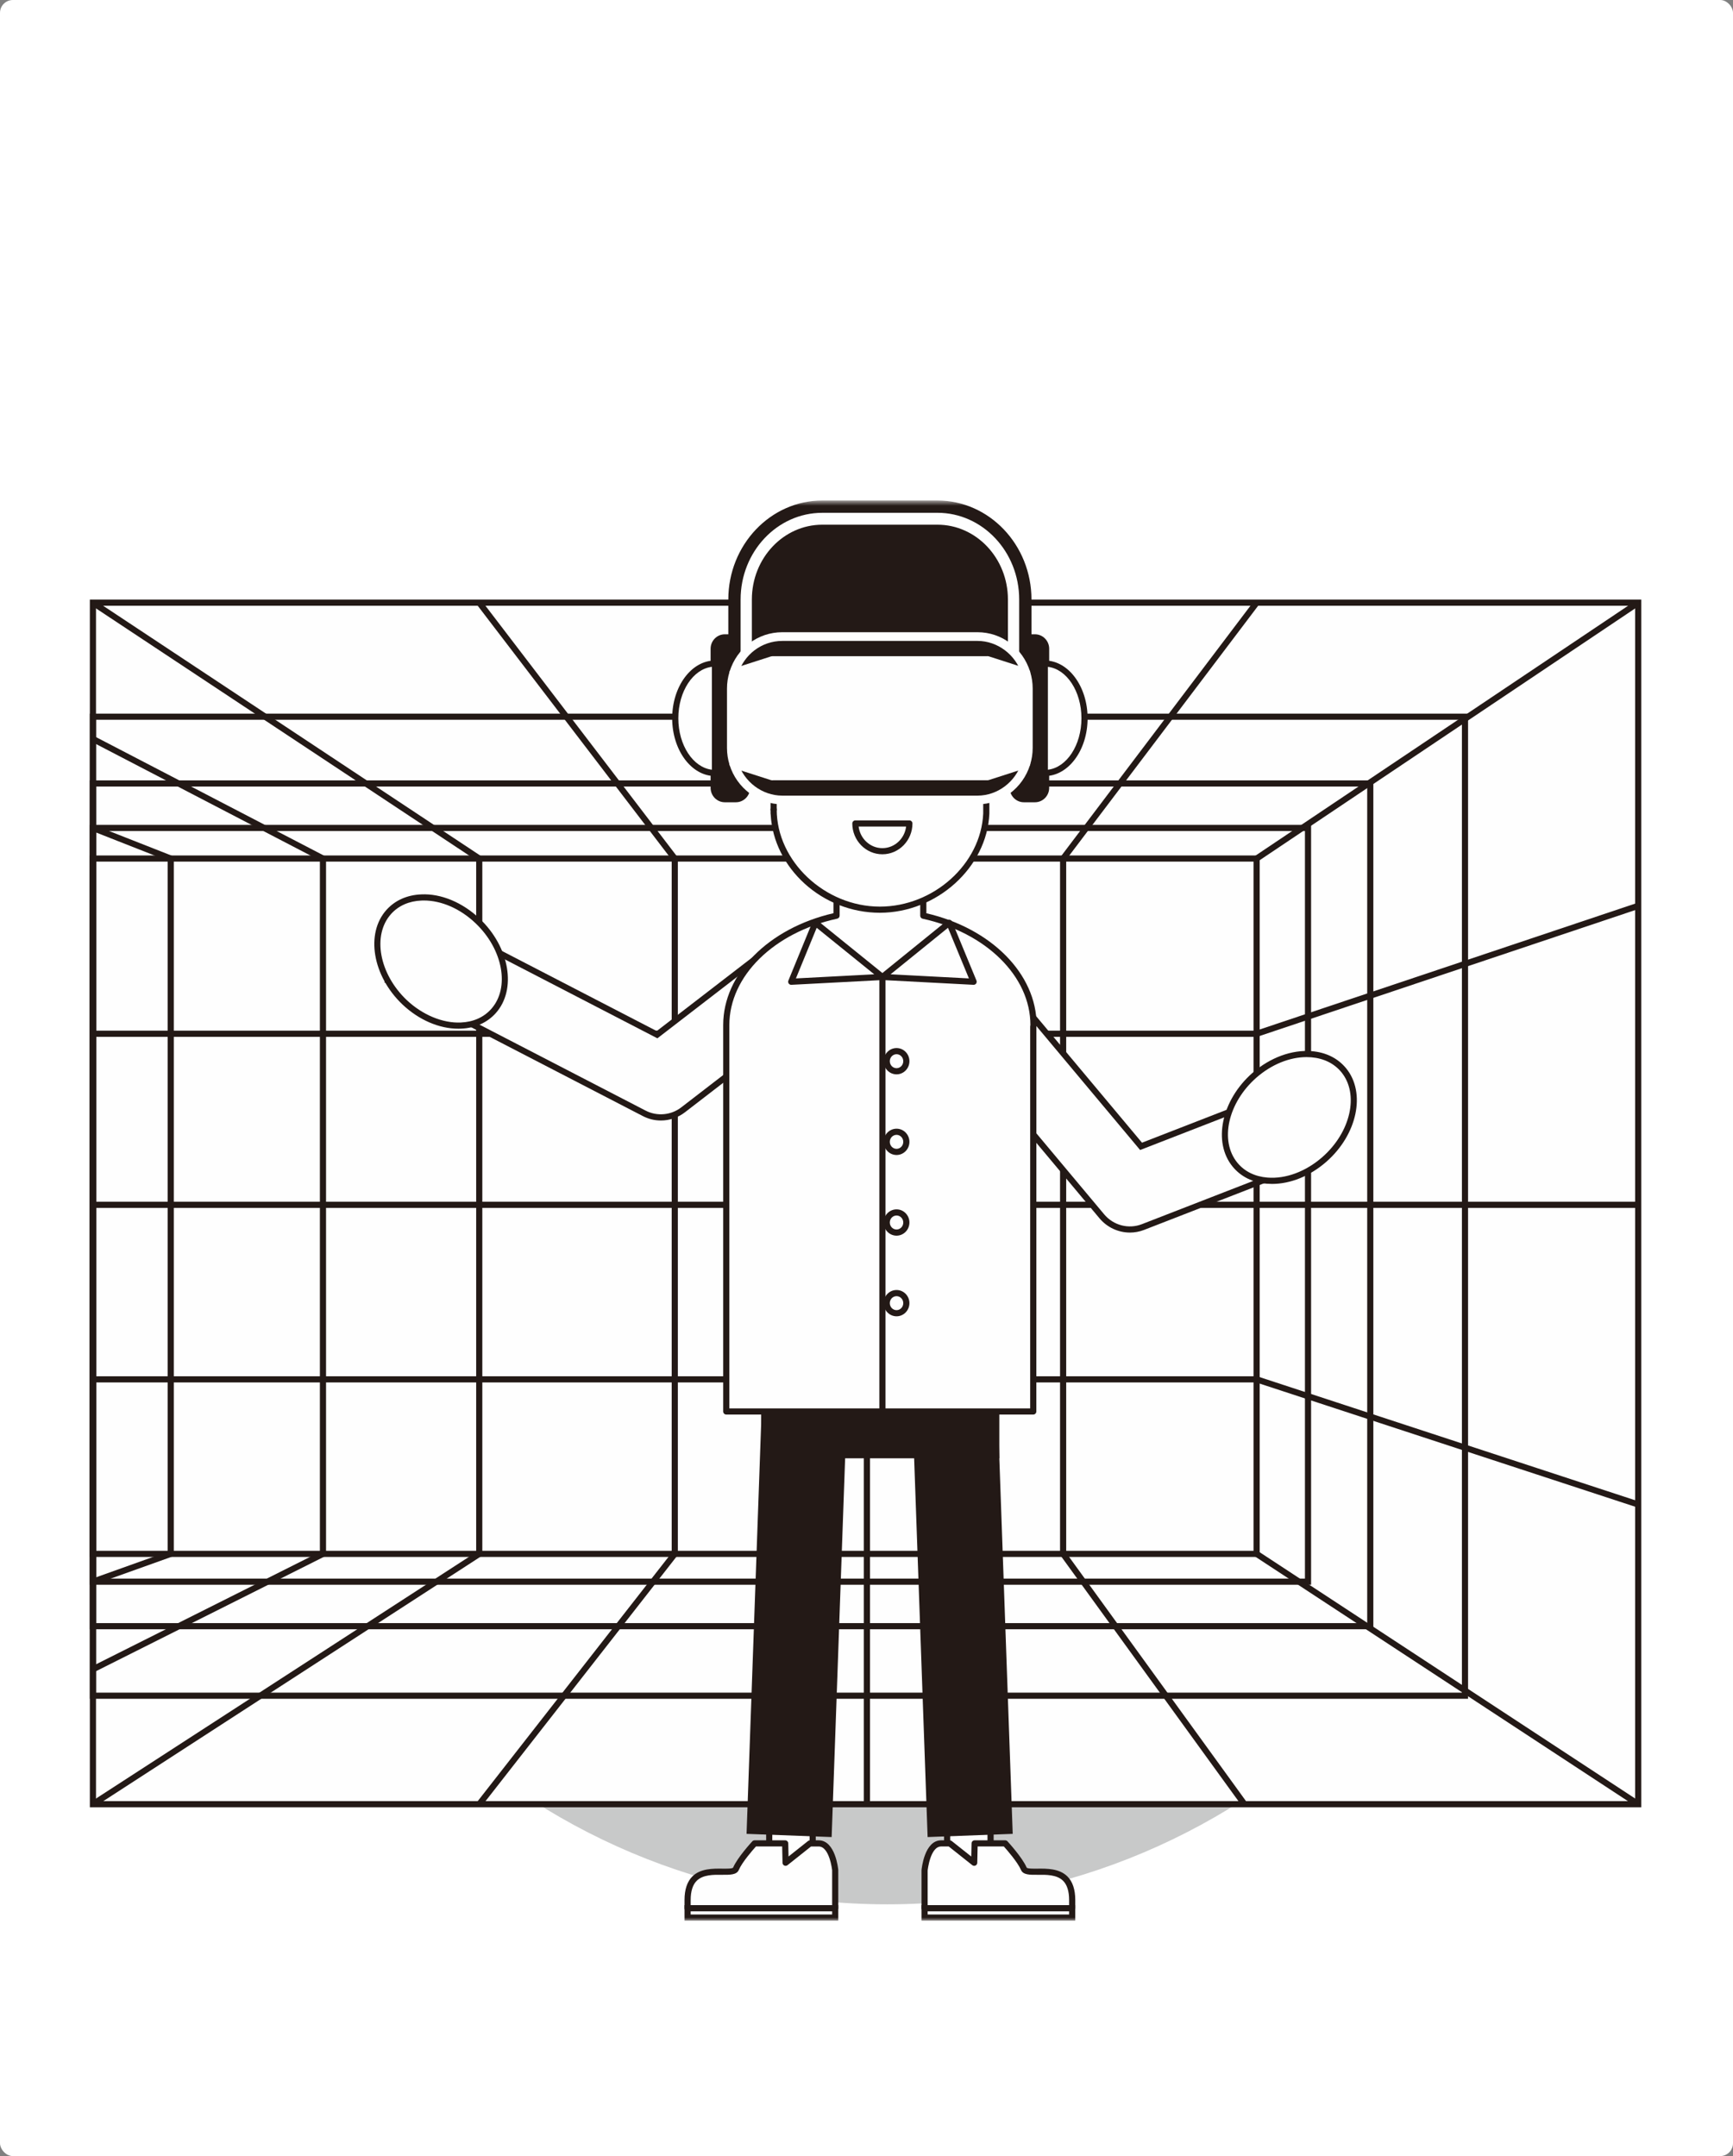 <svg xmlns="http://www.w3.org/2000/svg" xmlns:xlink="http://www.w3.org/1999/xlink" width="270" height="336" viewBox="0 0 270 336">
    <rect x="0" y="0" width="270" height="336" fill="#808080" stroke="none"/>
    <defs>
        <path id="04sx0xy21a" d="M0 222L241.708 222 241.708 0.687 0 0.687z"/>
    </defs>
    <g fill="none" fill-rule="evenodd">
        <g>
            <g transform="translate(-1297 -452) translate(1297 452)">
                <rect width="270" height="336" fill="#FFF" rx="2"/>
                <g>
                    <path fill="#C8C9C9" d="M226.704 117.304c0 56.589-45.873 102.463-102.463 102.463-56.589 0-102.464-45.874-102.464-102.463 0-56.589 45.875-102.463 102.464-102.463 56.59 0 102.463 45.874 102.463 102.463" transform="translate(14 77)"/>
                    <path fill="#FEFEFE" d="M0.479 204.163L241.23 204.163 241.23 16.922 0.479 16.922z" transform="translate(14 77)"/>
                    <path fill="#231916" d="M0 204.642h241.708V16.443H0v188.199zm.957-.958H240.75V17.4H.957v186.284z" transform="translate(14 77)"/>
                    <path fill="#231916" d="M0 187.739h214.723V34.213H0v153.526zm.957-.958h212.809V35.17H.957v151.611z" transform="translate(14 77)"/>
                    <path fill="#231916" d="M0 176.901h199.966V44.615H0v132.286zm.957-.958h198.052V45.572H.957v130.371z" transform="translate(14 77)"/>
                    <path fill="#231916" d="M0 169.965h190.266V51.549H0v118.416zm.957-.958H189.31v-116.5H.957v116.5z" transform="translate(14 77)"/>
                    <path fill="#231916" d="M181.512 56.4L182.047 57.195 241.496 17.318 240.962 16.524zM181.517 165.554L240.967 204.564 241.491 203.763 182.041 164.754z" transform="translate(14 77)"/>
                    <path fill="#231916" d="M0 165.632h182.258V56.318H0v109.314zm.957-.957h180.344V57.276H.957v107.399z" transform="translate(14 77)"/>
                    <path fill="#231916" d="M152.016 57.086L151.252 56.508 181.398 16.632 182.162 17.21zM181.628 83.646L181.93 84.553 241.381 64.618 241.077 63.711zM.479 111.235L241.23 111.235 241.23 110.277.479 110.277z" transform="translate(14 77)"/>
                    <path fill="#231916" d="M.479 84.579L181.779 84.579 181.779 83.621.479 83.621zM181.63 138.412L241.079 157.913 241.379 157.004 181.929 137.502z" transform="translate(14 77)"/>
                    <path fill="#231916" d="M0.479 138.436L181.779 138.436 181.779 137.478 0.479 137.478z" transform="translate(14 77)"/>
                    <path fill="#231916" d="M120.586 204.163L121.544 204.163 121.544 16.921 120.586 16.921zM151.155 165.154L152.113 165.154 152.113 56.797 151.155 56.797z" transform="translate(14 77)"/>
                    <path fill="#231916" d="M179.496 204.443L151.246 165.434 152.02 164.873 180.269 203.882zM90.749 57.088L60.286 17.212 61.045 16.63 91.509 56.506z" transform="translate(14 77)"/>
                    <path fill="#231916" d="M90.651 165.154L91.608 165.154 91.608 56.797 90.651 56.797z" transform="translate(14 77)"/>
                    <path fill="#231916" d="M61.043 204.457L60.287 203.868 90.751 164.858 91.507 165.448zM.215 17.32L60.402 57.196 60.929 56.398.742 16.522z" transform="translate(14 77)"/>
                    <path fill="#231916" d="M60.187 165.154L61.145 165.154 61.145 56.797 60.187 56.797z" transform="translate(14 77)"/>
                    <path fill="#231916" d="M.219 203.76L.738 204.565 60.926 165.555 60.406 164.75zM.258 38.583L36.097 57.221 36.538 56.371.699 37.734z" transform="translate(14 77)"/>
                    <path fill="#231916" d="M35.839 165.154L36.797 165.154 36.797 56.797 35.839 56.797z" transform="translate(14 77)"/>
                    <path fill="#231916" d="M.264 182.711L.694 183.568 36.532 165.581 36.103 164.725zM.302 52.474L12.422 57.242 12.774 56.352.654 51.583z" transform="translate(14 77)"/>
                    <path fill="#231916" d="M12.119 165.154L13.077 165.154 13.077 56.797 12.119 56.797z" transform="translate(14 77)"/>
                    <path fill="#231916" d="M0.318 169.037L0.64 169.938 12.76 165.604 12.438 164.704z" transform="translate(14 77)"/>
                    <g transform="translate(14 77) translate(0 .313)">
                        <path fill="#FEFEFE" d="M88.967 96.826c-.887 0-1.772-.21-2.596-.635L46.515 75.558l5.192-10.604 36.66 18.977 15.23-11.739 6.928 9.498L92.43 95.637c-1.018.786-2.236 1.188-3.464 1.188"/>
                        <path fill="#231916" d="M47.15 75.348l39.441 20.417c1.788.925 3.966.716 5.546-.506l17.725-13.664-6.362-8.724-15.08 11.625-36.498-18.892-4.771 9.744zm41.816 21.957c-.982 0-1.928-.232-2.813-.69L45.879 75.77l5.613-11.464.436.224 36.39 18.836 15.376-11.851 7.492 10.27-18.464 14.233c-1.072.83-2.406 1.288-3.755 1.288z"/>
                        <path fill="#FEFEFE" d="M46.574 64.797c-3.142 3.502-2.042 9.794 2.454 14.079 4.504 4.248 10.71 4.883 13.848 1.383 3.138-3.503 2.023-9.797-2.477-14.062-4.5-4.268-10.686-4.883-13.825-1.4"/>
                        <path fill="#231916" d="M46.932 65.117c-2.961 3.298-1.872 9.316 2.428 13.411 2.452 2.316 5.618 3.634 8.429 3.506 1.938-.08 3.575-.805 4.73-2.096 2.959-3.3 1.86-9.31-2.448-13.394-2.375-2.254-5.287-3.525-8.044-3.525-.118 0-.234.003-.348.008-1.943.075-3.584.797-4.747 2.09M57.419 83c-3.004 0-6.16-1.363-8.72-3.779-4.67-4.45-5.783-11.064-2.482-14.745.002 0 .002 0 .002-.002 1.342-1.486 3.216-2.32 5.422-2.405 3.073-.148 6.425 1.254 9.088 3.78 4.682 4.437 5.806 11.044 2.505 14.729-1.334 1.487-3.204 2.322-5.406 2.413-.136.007-.273.01-.41.01"/>
                        <path fill="#FEFEFE" d="M185.89 105.427l-21.814 8.481c-2.271.885-4.837.211-6.42-1.681L133.56 83.422l8.757-7.739 21.46 25.651 18.03-7.01 4.085 11.103z"/>
                        <path fill="#231916" d="M134.225 83.472l23.798 28.448c1.444 1.73 3.809 2.347 5.879 1.542l21.377-8.31-3.753-10.205-17.896 6.957-.22-.263-21.146-25.274-8.04 7.105zm27.817 31.297c-1.792 0-3.544-.789-4.753-2.235l-24.395-29.163 9.475-8.373 21.553 25.765 18.164-7.062 4.416 12.001-22.253 8.652c-.718.28-1.466.415-2.207.415z"/>
                        <path fill="#FEFEFE" d="M195.339 89.453c-3-3.628-9.209-3.278-13.893.796-4.649 4.077-6.018 10.329-3.018 13.959 3 3.63 9.213 3.259 13.881-.818 4.665-4.074 6.015-10.312 3.03-13.937"/>
                        <path fill="#231916" d="M189.562 87.425c-2.643 0-5.446 1.137-7.801 3.185-4.46 3.91-5.791 9.875-2.965 13.294 1.112 1.344 2.724 2.138 4.663 2.295 2.843.232 5.96-.923 8.537-3.17 4.459-3.894 5.792-9.847 2.975-13.271-1.115-1.348-2.73-2.143-4.674-2.303-.243-.02-.488-.03-.735-.03m-5.38 19.76c-.268 0-.534-.01-.8-.031-2.203-.18-4.043-1.092-5.322-2.641-3.153-3.814-1.775-10.374 3.07-14.624 2.77-2.41 6.147-3.642 9.245-3.39 2.208.182 4.052 1.098 5.333 2.649 3.146 3.82 1.762 10.37-3.084 14.603-2.53 2.209-5.562 3.435-8.441 3.435"/>
                        <mask id="h5x9w012bb" fill="#fff">
                            <use xlink:href="#04sx0xy21a"/>
                        </mask>
                        <path fill="#FEFEFE" d="M105.844 215.457L112.615 215.457 112.615 207.553 105.844 207.553z" mask="url(#h5x9w012bb)"/>
                        <path fill="#231916" d="M106.323 214.978h5.813v-6.946h-5.813v6.946zm6.292.957h-6.77c-.264 0-.479-.214-.479-.478v-7.904c0-.265.215-.479.479-.479h6.77c.264 0 .479.214.479.479v7.904c0 .264-.215.478-.479.478z" mask="url(#h5x9w012bb)"/>
                        <path fill="#FEFEFE" d="M108.328 209.959h-4.766s-2.255 2.439-2.898 3.95c-.644 1.509-7.538-1.745-7.538 4.878v1.277h22.998v-5.925s-.386-4.18-2.573-4.18h-1.359l-3.797 3.019-.067-3.02z" mask="url(#h5x9w012bb)"/>
                        <path fill="#231916" d="M93.606 219.585h22.04v-5.446c-.002 0-.396-3.7-2.095-3.7h-1.191l-3.666 2.914c-.143.111-.335.134-.502.058-.164-.077-.271-.24-.274-.423l-.057-2.55h-4.086c-.494.55-2.156 2.451-2.67 3.66-.334.781-1.398.763-2.59.755-1.33-.018-2.984-.037-3.963.928-.63.621-.946 1.632-.946 3.006v.798zm22.519.958H93.127c-.264 0-.48-.214-.48-.479v-1.277c0-1.64.416-2.88 1.233-3.687 1.263-1.247 3.21-1.219 4.647-1.205.56.01 1.615.02 1.696-.174.669-1.569 2.896-3.985 2.988-4.088.092-.097.219-.153.352-.153h4.766c.259 0 .473.208.479.468l.045 2.054 3.043-2.418c.084-.068.189-.104.297-.104h1.358c2.596 0 3.034 4.427 3.05 4.615l.002 5.97c0 .264-.215.478-.478.478z" mask="url(#h5x9w012bb)"/>
                        <path fill="#FEFEFE" d="M93.126 221.521L116.124 221.521 116.124 220.064 93.126 220.064z" mask="url(#h5x9w012bb)"/>
                        <path fill="#231916" d="M93.606 221.042h22.04v-.499h-22.04v.499zm-.958.958h23.955v-2.415H92.648V222z" mask="url(#h5x9w012bb)"/>
                        <path fill="#FEFEFE" d="M133.559 215.457L140.33 215.457 140.33 207.553 133.559 207.553z" mask="url(#h5x9w012bb)"/>
                        <path fill="#231916" d="M134.038 214.978h5.812v-6.946h-5.812v6.946zm6.291.957h-6.77c-.264 0-.479-.214-.479-.478v-7.904c0-.265.215-.479.479-.479h6.77c.264 0 .48.214.48.479v7.904c0 .264-.216.478-.48.478z" mask="url(#h5x9w012bb)"/>
                        <path fill="#FEFEFE" d="M137.846 209.959h4.766s2.252 2.439 2.898 3.95c.644 1.509 7.538-1.745 7.538 4.878v1.277H130.05v-5.925s.386-4.18 2.577-4.18h1.35l3.802 3.019.067-3.02z" mask="url(#h5x9w012bb)"/>
                        <path fill="#231916" d="M130.53 219.585h22.038v-.798c0-1.374-.317-2.385-.946-3.006-.98-.965-2.637-.946-3.963-.928-1.199.013-2.256.026-2.589-.756-.518-1.207-2.179-3.109-2.672-3.659h-4.085l-.056 2.55c-.004.182-.11.346-.275.423-.167.076-.359.053-.5-.058l-3.67-2.915h-1.184c-1.703 0-2.097 3.708-2.1 3.745l.001 5.402zm22.518.958H130.05c-.264 0-.479-.214-.479-.479v-5.925c.02-.232.456-4.659 3.057-4.659h1.35c.108 0 .213.036.297.104l3.047 2.42.045-2.056c.005-.26.22-.468.478-.468h4.766c.133 0 .262.056.352.154.093.102 2.315 2.518 2.987 4.086.082.195 1.135.185 1.698.175 1.417-.014 3.383-.042 4.646 1.205.817.807 1.232 2.047 1.232 3.687v1.277c0 .265-.215.48-.478.48z" mask="url(#h5x9w012bb)"/>
                        <path fill="#FEFEFE" d="M130.05 221.521L153.048 221.521 153.048 220.064 130.05 220.064z" mask="url(#h5x9w012bb)"/>
                        <path fill="#231916" d="M130.529 221.042h22.039v-.499h-22.039v.499zm-.958.958h23.955v-2.415h-23.955V222zM115.57 208.971L102.313 208.472 104.797 138.69 118.053 139.19zM130.522 208.971L128.039 139.19 141.295 138.69 143.779 208.472z" mask="url(#h5x9w012bb)"/>
                        <path fill="#231916" d="M104.598 149.946L141.694 149.946 141.694 138.69 104.598 138.69z" mask="url(#h5x9w012bb)"/>
                        <path fill="#FEFEFE" d="M129.848 65.39v-6.78h-13.515v6.774c-9.934 2.162-17.18 8.965-17.18 17.041v60.225h47.828V82.692c0-.108.04-.187.04-.267 0-8.069-7.26-14.868-17.173-17.035" mask="url(#h5x9w012bb)"/>
                        <path fill="#231916" d="M99.632 142.171h46.87V82.692c0-.115.022-.205.035-.265.006-7.593-6.901-14.406-16.792-16.569-.218-.048-.376-.243-.376-.468v-6.3h-12.556v6.293c0 .226-.158.42-.378.468-9.893 2.154-16.803 8.97-16.803 16.574v59.746zm47.349.958H99.153c-.264 0-.48-.214-.48-.479V82.425c0-7.96 7.047-15.084 17.182-17.425v-6.39c0-.264.214-.479.478-.479h13.516c.263 0 .478.215.478.48v6.397c10.13 2.35 17.173 9.47 17.173 17.417 0 .038-.022.19-.031.225l-.01 60c0 .265-.215.48-.478.48z" mask="url(#h5x9w012bb)"/>
                        <path fill="#FEFEFE" d="M133.894 66.497L137.689 75.681 123.48 74.934zM113.042 66.497L123.476 74.934 109.272 75.681z" mask="url(#h5x9w012bb)"/>
                        <path fill="#231916" d="M124.75 74.522l12.207.641-3.262-7.89-8.946 7.25zm12.938 1.637h-.024l-14.209-.747c-.198-.01-.37-.14-.43-.33-.062-.188 0-.394.154-.52l10.414-8.437c.117-.094.27-.129.42-.09.144.036.265.14.324.28l3.795 9.182c.061.153.043.326-.053.461-.09.126-.235.201-.39.201z" mask="url(#h5x9w012bb)"/>
                        <path fill="#231916" d="M113.24 67.274l-3.238 7.889 12.202-.64-8.965-7.25zm-3.968 8.886c-.155 0-.3-.075-.39-.202-.096-.134-.115-.307-.053-.458l3.768-9.184c.06-.14.178-.245.325-.282.143-.04.302-.005.421.092l10.434 8.437c.153.124.215.33.155.52-.062.189-.234.319-.432.33l-14.203.746h-.025z" mask="url(#h5x9w012bb)"/>
                        <path fill="#231916" d="M123.48 75.413c-.264 0-.48-.214-.48-.479s.212-.479.476-.479h.004c.264 0 .479.214.479.48 0 .264-.215.478-.48.478" mask="url(#h5x9w012bb)"/>
                        <path fill="#231916" d="M123.482 143.13c-.264 0-.48-.215-.48-.48V74.937c0-.265.216-.478.48-.478s.479.213.479.478v67.713c0 .265-.215.48-.48.48" mask="url(#h5x9w012bb)"/>
                        <path fill="#231916" d="M125.682 86.971c-.58 0-1.052.49-1.052 1.091s.472 1.092 1.052 1.092c.577 0 1.047-.491 1.047-1.092 0-.601-.47-1.091-1.047-1.091m0 3.14c-1.107 0-2.01-.919-2.01-2.049s.903-2.049 2.01-2.049c1.104 0 2.005.919 2.005 2.049s-.901 2.049-2.005 2.049M125.682 99.54c-.58 0-1.052.49-1.052 1.09 0 .602.472 1.091 1.052 1.091.577 0 1.047-.489 1.047-1.09 0-.602-.47-1.092-1.047-1.092m0 3.14c-1.107 0-2.01-.919-2.01-2.049 0-1.129.903-2.049 2.01-2.049 1.104 0 2.005.92 2.005 2.05s-.901 2.048-2.005 2.048M125.682 112.11c-.58 0-1.052.49-1.052 1.09 0 .603.472 1.092 1.052 1.092.577 0 1.047-.49 1.047-1.091s-.47-1.091-1.047-1.091m0 3.14c-1.107 0-2.01-.92-2.01-2.05 0-1.128.903-2.048 2.01-2.048 1.104 0 2.005.92 2.005 2.049 0 1.13-.901 2.049-2.005 2.049M125.682 124.678c-.58 0-1.052.49-1.052 1.09 0 .602.472 1.093 1.052 1.093.577 0 1.047-.492 1.047-1.093 0-.6-.47-1.09-1.047-1.09m0 3.14c-1.107 0-2.01-.92-2.01-2.05s.903-2.047 2.01-2.047c1.104 0 2.005.917 2.005 2.047 0 1.13-.901 2.05-2.005 2.05" mask="url(#h5x9w012bb)"/>
                        <path fill="#FEFEFE" d="M127.679 51.015h-8.413c0 2.382 1.876 4.324 4.207 4.324 2.328 0 4.206-1.942 4.206-4.324zm17.833-16.284v.026l-5.85 7.185v7.543c-.35 7.85-7.661 14.968-16.58 14.968-9.148 0-16.55-7.464-16.55-15.606v-6.905l-5.89-7.211h44.87z" mask="url(#h5x9w012bb)"/>
                        <path fill="#231916" d="M145.512 21.24v13.491h-44.87V20.442c.478-9.978 10.34-17.921 22.402-17.921 12.45 0 22.468 8.343 22.468 18.72" mask="url(#h5x9w012bb)"/>
                        <path fill="#FEFEFE" d="M119.266 51.015h8.413c0 2.382-1.878 4.324-4.206 4.324-2.331 0-4.207-1.942-4.207-4.324" mask="url(#h5x9w012bb)"/>
                        <path fill="#231916" d="M123.083 64.93c-8.955 0-16.563-6.93-17.01-15.305-.013-.045-.02-.091-.02-.14v-.638c0-.265.214-.48.478-.48s.48.215.48.48c0 8.058 7.51 15.126 16.072 15.126 8.377 0 15.75-6.644 16.1-14.51v-7.521c0-.11.037-.217.106-.302l5.744-7.053V20.442c0-.264.215-.48.48-.48.262 0 .477.216.477.48V34.73c0 .11-.037.243-.106.328l-5.743 7.054v7.372c-.372 8.383-8.185 15.446-17.058 15.446" mask="url(#h5x9w012bb)"/>
                        <path fill="#231916" d="M106.531 49.325c-.265 0-.479-.214-.479-.479v-6.732l-5.782-7.08c-.07-.085-.108-.192-.108-.303V20.442c.496-10.328 10.545-18.4 22.882-18.4 12.652 0 22.946 8.613 22.946 19.199 0 .265-.215.479-.479.479-.263 0-.478-.214-.478-.48 0-10.058-9.864-18.24-21.989-18.24-11.825 0-21.454 7.671-21.924 17.465V34.56l5.781 7.08c.071.085.11.191.11.303v6.904c0 .264-.216.478-.48.478M119.773 51.494c.23 1.896 1.8 3.367 3.699 3.367 1.899 0 3.47-1.471 3.7-3.367h-7.4zm3.699 4.324c-2.582 0-4.684-2.155-4.684-4.803 0-.265.214-.48.478-.48h8.413c.264 0 .479.215.479.48 0 2.648-2.103 4.803-4.686 4.803z" mask="url(#h5x9w012bb)"/>
                        <path fill="#231916" d="M145.512 35.41h-44.87c-.374 0-.68-.304-.68-.68 0-.374.306-.677.68-.677h44.87c.374 0 .679.303.679.678 0 .375-.305.679-.68.679" mask="url(#h5x9w012bb)"/>
                        <path fill="#FEFEFE" d="M100.653 22.213c.846 0 1.533.707 1.533 1.571V45.46c0 .866-.688 1.573-1.534 1.573h-1.728c-.845 0-1.534-.707-1.534-1.573V23.784c0-.864.69-1.57 1.534-1.57h1.728z" mask="url(#h5x9w012bb)"/>
                        <path fill="#231916" d="M100.653 22.213c.846 0 1.533.707 1.533 1.571V45.46c0 .866-.688 1.573-1.534 1.573h-1.728c-.845 0-1.534-.707-1.534-1.573V23.784c0-.864.69-1.57 1.534-1.57h1.728z" mask="url(#h5x9w012bb)"/>
                        <path fill="#231916" d="M98.925 22.892c-.472 0-.855.4-.855.892V45.46c0 .493.383.894.855.894h1.728c.47 0 .855-.4.855-.894V23.784c0-.492-.384-.892-.855-.892h-1.728zm1.728 24.82h-1.728c-1.22 0-2.213-1.01-2.213-2.253V23.784c0-1.24.993-2.25 2.213-2.25h1.728c1.219 0 2.212 1.01 2.212 2.25V45.46c0 1.242-.993 2.252-2.212 2.252z" mask="url(#h5x9w012bb)"/>
                        <path fill="#FEFEFE" d="M97.39 26.099v17.048c-3.406 0-6.186-3.827-6.186-8.525s2.78-8.523 6.187-8.523" mask="url(#h5x9w012bb)"/>
                        <path fill="#231916" d="M96.912 26.606c-2.925.344-5.229 3.808-5.229 8.016 0 4.209 2.304 7.674 5.23 8.018V26.606zm.48 17.02c-3.676 0-6.667-4.04-6.667-9.004 0-4.964 2.991-9.002 6.666-9.002.263 0 .478.215.478.479v17.048c0 .265-.215.479-.478.479z" mask="url(#h5x9w012bb)"/>
                        <path fill="#FEFEFE" d="M145.518 47.032c-.842 0-1.53-.707-1.53-1.573V23.784c0-.864.688-1.571 1.53-1.571h1.732c.84 0 1.534.707 1.534 1.571v21.675c0 .866-.693 1.573-1.534 1.573h-1.732z" mask="url(#h5x9w012bb)"/>
                        <path fill="#231916" d="M145.518 47.032c-.842 0-1.53-.707-1.53-1.573V23.784c0-.864.688-1.571 1.53-1.571h1.732c.84 0 1.534.707 1.534 1.571v21.675c0 .866-.693 1.573-1.534 1.573h-1.732z" mask="url(#h5x9w012bb)"/>
                        <path fill="#231916" d="M145.518 22.892c-.47 0-.851.4-.851.892V45.46c0 .493.38.894.85.894h1.733c.47 0 .855-.4.855-.894V23.784c0-.492-.384-.892-.855-.892h-1.732zm1.732 24.82h-1.732c-1.218 0-2.21-1.01-2.21-2.253V23.784c0-1.24.992-2.25 2.21-2.25h1.732c1.219 0 2.212 1.01 2.212 2.25V45.46c0 1.242-.993 2.252-2.212 2.252z" mask="url(#h5x9w012bb)"/>
                        <path fill="#FEFEFE" d="M148.783 43.147V26.099c3.411 0 6.184 3.825 6.184 8.523 0 4.7-2.773 8.525-6.184 8.525" mask="url(#h5x9w012bb)"/>
                        <path fill="#231916" d="M149.262 26.606V42.64c2.922-.344 5.226-3.81 5.226-8.018s-2.304-7.672-5.226-8.016m-.48 17.02c-.262 0-.477-.214-.477-.48V26.1c0-.264.215-.48.478-.48 3.674 0 6.663 4.039 6.663 9.003 0 4.965-2.99 9.004-6.663 9.004" mask="url(#h5x9w012bb)"/>
                        <path fill="#FEFEFE" d="M102.26 27.72c-1.01 0-1.832-.845-1.832-1.884V16.11c0-7.977 6.139-14.465 13.684-14.465h17.947c7.549 0 13.687 6.488 13.687 14.465v9.271c0 1.04-.82 1.886-1.833 1.886s-1.837-.845-1.837-1.886v-9.27c0-5.897-4.492-10.697-10.017-10.697h-17.947c-5.522 0-10.014 4.8-10.014 10.696v9.726c0 1.04-.82 1.885-1.837 1.885" mask="url(#h5x9w012bb)"/>
                        <path fill="#231916" d="M114.111 2.602c-7.018 0-12.726 6.06-12.726 13.509v9.724c0 .512.393.928.875.928.485 0 .88-.416.88-.928V16.11c0-6.426 4.92-11.654 10.971-11.654h17.947c6.053 0 10.976 5.228 10.976 11.654v9.27c0 .512.394.929.88.929.481 0 .874-.417.874-.928V16.11c0-7.45-5.71-13.51-12.73-13.51h-17.947zm-11.85 26.076c-1.54 0-2.79-1.275-2.79-2.843V16.11c0-8.505 6.568-15.424 14.64-15.424h17.947c8.074 0 14.645 6.919 14.645 15.424v9.27c0 1.568-1.25 2.844-2.79 2.844s-2.794-1.276-2.794-2.843V16.11c0-5.37-4.065-9.738-9.06-9.738H114.11c-4.994 0-9.056 4.368-9.056 9.738v9.724c0 1.568-1.254 2.843-2.795 2.843z" mask="url(#h5x9w012bb)"/>
                        <path fill="#FEFEFE" d="M146.212 30.006v9.232c0 .852-.13 1.664-.376 2.436l-5.993 1.93h-33.52v.012l-6.006-1.929c-.244-.772-.374-1.597-.374-2.449v-9.232c0-.852.13-1.677.374-2.448l6.006-1.93h33.52v-.013l5.993 1.93c.246.771.376 1.61.376 2.461" mask="url(#h5x9w012bb)"/>
                        <path fill="#231916" d="M145.836 27.545l-5.993-1.93v.013h-33.52l-6.006 1.93c1.011-3.286 4.026-5.668 7.561-5.668h30.426c3.507 0 6.511 2.382 7.532 5.655M139.843 43.603l5.993-1.929c-1.01 3.273-4.012 5.68-7.532 5.68h-30.426c-3.535 0-6.55-2.394-7.56-5.668l6.005 1.93v-.013h33.52z" mask="url(#h5x9w012bb)"/>
                        <path fill="#FEFEFE" d="M107.877 22.569c-3.179 0-5.956 2.084-6.91 5.188-.23.72-.345 1.476-.345 2.249v9.233c0 .773.114 1.528.343 2.243.944 3.06 3.785 5.194 6.912 5.194h30.427c3.108 0 5.94-2.138 6.883-5.202.23-.72.345-1.47.345-2.235v-9.233c0-.783-.116-1.542-.343-2.254v-.005c-.953-3.05-3.785-5.178-6.885-5.178h-30.427zm30.427 25.465h-30.427c-3.716 0-7.092-2.528-8.208-6.147-.268-.842-.404-1.735-.404-2.648v-9.233c0-.913.136-1.806.406-2.654 1.127-3.67 4.427-6.141 8.206-6.141h30.427c3.746 0 7.032 2.462 8.178 6.127.27.847.41 1.744.41 2.668v9.233c0 .906-.14 1.795-.41 2.642-1.116 3.62-4.479 6.153-8.178 6.153z" mask="url(#h5x9w012bb)"/>
                        <path fill="#FEFEFE" d="M100.317 28.237c-.285 0-.553-.183-.645-.471-.115-.358.082-.74.439-.854l6.004-1.93c.068-.021.138-.032.209-.032h33.404c.11-.02.218-.012.322.019l5.993 1.93c.357.115.553.497.438.854-.112.357-.493.553-.852.438l-5.851-1.883H106.43l-5.905 1.896c-.069.023-.139.033-.208.033M106.314 44.293c-.065 0-.133-.01-.198-.03l-6.005-1.93c-.358-.115-.554-.497-.44-.854.116-.357.503-.554.855-.438l5.863 1.883h33.348l5.89-1.897c.36-.115.742.082.854.44.116.355-.08.738-.438.853l-5.992 1.93c-.067.021-.136.032-.208.032h-33.405c-.041.007-.082.011-.124.011" mask="url(#h5x9w012bb)"/>
                    </g>
                </g>
            </g>
        </g>
    </g>
</svg>

